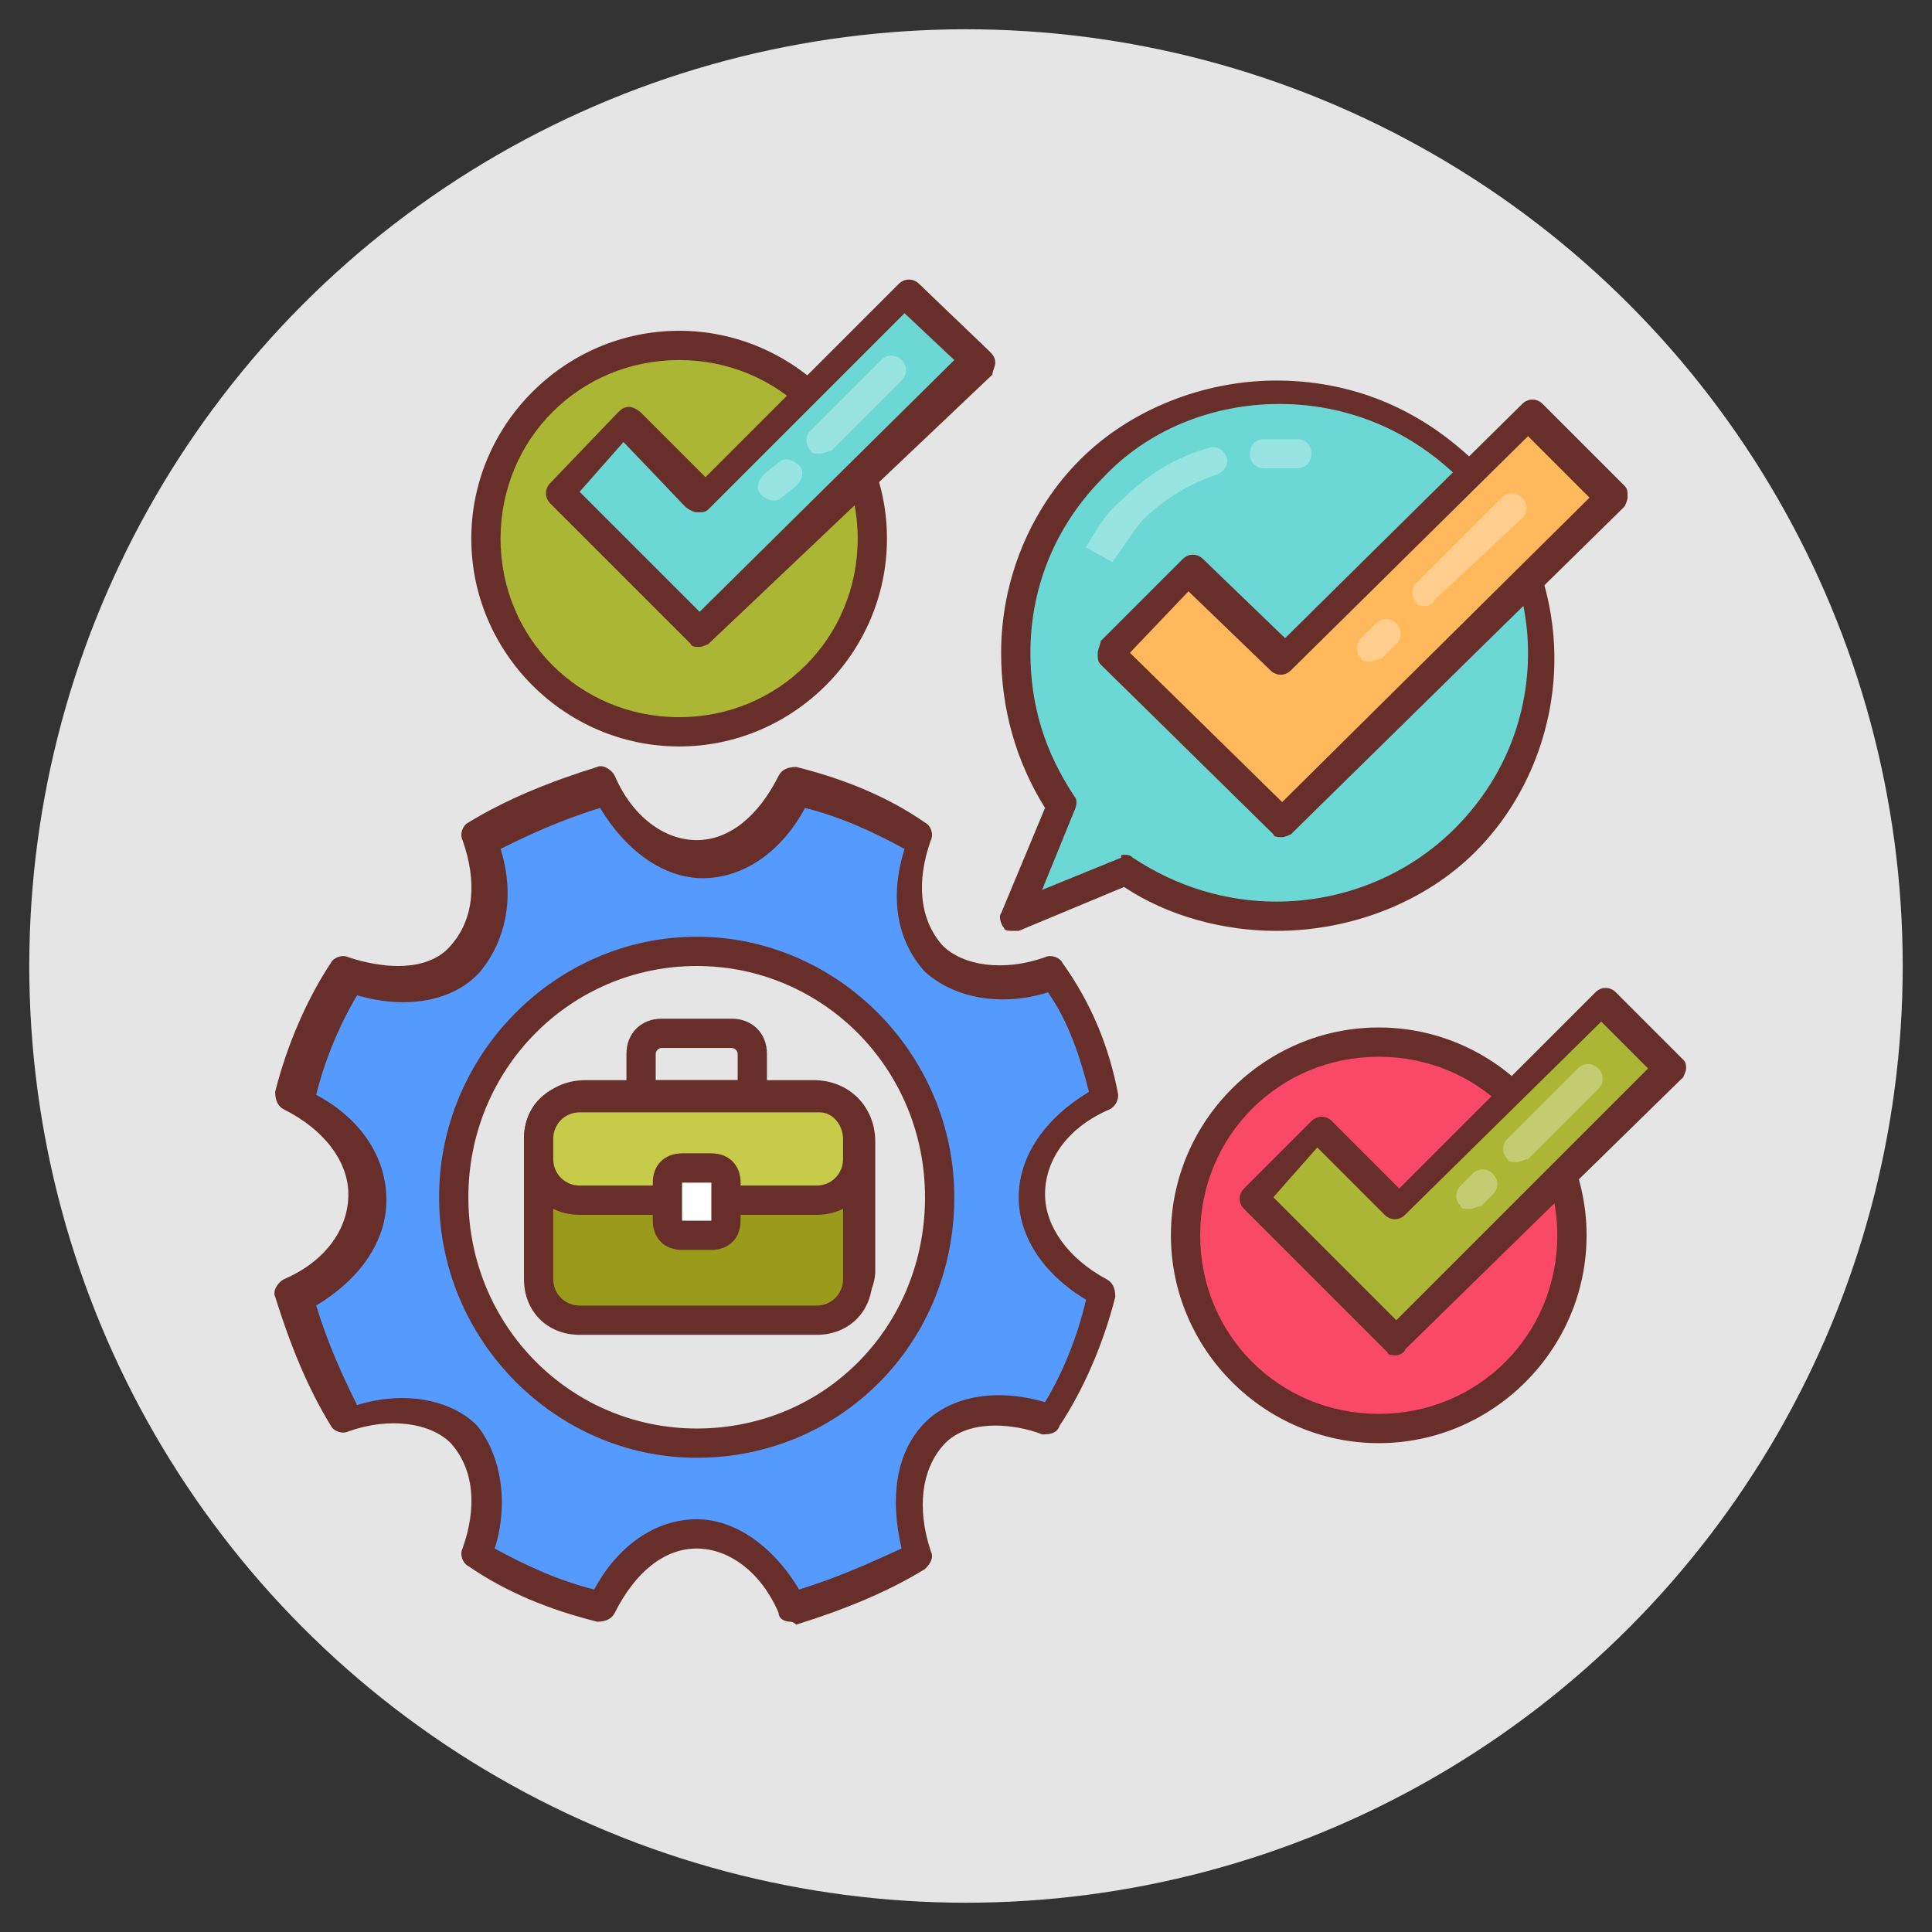 <svg id="Layer_1" height="512" viewBox="0 0 66 66" width="512" xmlns="http://www.w3.org/2000/svg"><rect x="0" y="0" width="66" height="66" fill="#333333" stroke="none"/><g><g><circle cx="33" cy="33" fill="#e5e5e5" r="32"/></g><g><g><circle cx="47.1" cy="42.2" fill="#fa4968" r="6.6"/><path d="m47.1 49.3c-3.9 0-7.1-3.2-7.1-7.1s3.2-7.1 7.1-7.1 7.1 3.2 7.1 7.1-3.2 7.1-7.1 7.1zm0-13.2c-3.4 0-6.1 2.7-6.1 6.1s2.7 6.1 6.1 6.1 6.1-2.7 6.1-6.1-2.7-6.1-6.1-6.1z" fill="#682f2a"/></g><g><circle cx="23.2" cy="18.4" fill="#abb734" r="6.6"/><path d="m23.2 25.5c-3.9 0-7.1-3.2-7.1-7.1s3.2-7.1 7.1-7.1 7.1 3.2 7.1 7.1-3.2 7.1-7.1 7.1zm0-13.2c-3.4 0-6.1 2.7-6.1 6.1s2.7 6.1 6.1 6.1 6.1-2.7 6.1-6.1-2.7-6.1-6.1-6.1z" fill="#682f2a"/></g><g><g><path d="m27.8 45h-7.8c-.9 0-1.6-.7-1.6-1.6v-4.4c0-.9.7-1.6 1.6-1.6h7.8c.9 0 1.6.7 1.6 1.6v4.5c-.1.8-.8 1.5-1.6 1.5z" fill="#fa4968"/><path d="m27.8 45.5h-7.8c-1.2 0-2.1-.9-2.1-2.1v-4.4c0-1.2.9-2.1 2.1-2.1h7.8c1.2 0 2.1.9 2.1 2.1v4.5c-.1 1.1-1.1 2-2.1 2zm-7.8-7.6c-.6 0-1.1.5-1.1 1.1v4.4c0 .6.5 1.1 1.1 1.1h7.8c.5 0 1-.5 1.1-1.1v-4.4c0-.6-.5-1.1-1.1-1.1z" fill="#682f2a"/></g><g><path d="m29.3 38.9v4.8c0 .8-.6 1.4-1.4 1.4h-8.1c-.8 0-1.4-.6-1.4-1.4v-4.8c0-.8.6-1.4 1.4-1.4h8.1c.8-.1 1.4.6 1.4 1.4z" fill="#9b9b1b"/><path d="m27.9 45.6h-8.1c-1.1 0-1.9-.8-1.9-1.9v-4.8c0-1.1.8-1.9 1.9-1.9h8.1.2c1 0 1.7.9 1.7 1.9v4.8c0 1.1-.8 1.9-1.9 1.9zm-8.1-7.6c-.5 0-.9.4-.9.9v4.8c0 .5.4.9.9.9h8.1c.5 0 .9-.4.9-.9v-4.8c0-.4-.3-.9-.8-.9 0 0-.1 0-.2 0z" fill="#682f2a"/></g><g><path d="m29.3 38.9v.7c0 .8-.6 1.4-1.4 1.4h-8.1c-.8 0-1.4-.6-1.4-1.4v-.7c0-.8.6-1.4 1.4-1.4h8.1c.8-.1 1.4.6 1.4 1.4z" fill="#c6cc4a"/><path d="m27.9 41.5h-8.1c-1.1 0-1.9-.8-1.9-1.9v-.7c0-1.1.8-1.9 1.9-1.9h8.1.2c1 0 1.7.9 1.7 1.9v.7c0 1.1-.8 1.9-1.9 1.9zm-8.1-3.5c-.5 0-.9.4-.9.9v.7c0 .5.4.9.9.9h8.1c.5 0 .9-.4.9-.9v-.7c0-.4-.3-.9-.8-.9 0 0-.1 0-.2 0z" fill="#682f2a"/></g><g><path d="m25.7 37.9h-3.8c-.3 0-.5-.2-.5-.5v-1.4c0-.7.5-1.2 1.2-1.2h2.4c.7 0 1.2.5 1.2 1.2v1.4c0 .3-.2.5-.5.5zm-3.3-1h2.8v-.9c0-.1-.1-.2-.2-.2h-2.4c-.1 0-.2.1-.2.2z" fill="#682f2a"/></g><g><path d="m24.3 42.2h-1c-.3 0-.5-.2-.5-.5v-1.3c0-.3.2-.5.5-.5h1c.3 0 .5.2.5.5v1.3c0 .3-.2.5-.5.5z" fill="#fff"/><path d="m24.3 42.7h-1c-.6 0-1-.4-1-1v-1.3c0-.6.4-1 1-1h1c.6 0 1 .4 1 1v1.3c0 .6-.4 1-1 1zm-1-2.3v1.3h1v-1.3z" fill="#682f2a"/></g></g><g><g><path d="m35.2 40.9c0-1.4 1-2.6 2.5-3.3-.3-1.6-.9-3-1.8-4.3-1.6.6-3.1.4-4-.5-.9-1-1.1-2.5-.5-4.1-1.3-.8-2.7-1.4-4.3-1.8-.7 1.5-1.9 2.5-3.2 2.5s-2.5-1-3.2-2.5c-1.5.4-3 1-4.3 1.8.6 1.6.4 3.1-.5 4.1s-2.5 1.1-4.1.5c-.8 1.3-1.4 2.8-1.8 4.3 1.5.7 2.5 1.9 2.5 3.3s-1 2.6-2.5 3.3c.4 1.5 1 3 1.8 4.3 1.6-.6 3.1-.4 4 .5.9 1 1.1 2.5.5 4.1 1.3.8 2.7 1.4 4.3 1.8.7-1.5 1.9-2.5 3.2-2.5s2.5 1 3.2 2.5c1.5-.4 3-1 4.3-1.8-.5-1.6-.4-3.1.5-4.1s2.5-1.1 4-.5c.8-1.3 1.4-2.8 1.8-4.3-1.4-.7-2.4-1.9-2.4-3.3zm-11.4 8.4c-4.6 0-8.3-3.8-8.3-8.4s3.7-8.4 8.3-8.4 8.3 3.8 8.3 8.4c0 4.7-3.7 8.4-8.3 8.4z" fill="#559aff"/><path d="m27 55.4c-.2 0-.4-.1-.4-.3-.6-1.4-1.7-2.2-2.8-2.2s-2.1.8-2.8 2.2c-.1.2-.3.3-.6.3-1.6-.4-3.1-1-4.4-1.9-.2-.1-.3-.4-.2-.6.5-1.4.4-2.7-.4-3.6-.7-.7-2.1-.9-3.5-.4-.2.1-.5 0-.6-.2-.8-1.3-1.4-2.8-1.9-4.4-.1-.2.1-.5.3-.6 1.4-.6 2.2-1.7 2.2-2.9 0-1.1-.8-2.2-2.2-2.9-.2-.1-.3-.3-.3-.6.4-1.6 1.1-3.2 1.9-4.4.1-.2.4-.3.6-.2.6.2 1.2.3 1.7.3s1.3-.1 1.8-.7c.8-.9.9-2.2.4-3.6-.1-.2 0-.5.2-.6 1.3-.8 2.8-1.4 4.4-1.9.2-.1.5.1.6.3.6 1.4 1.7 2.2 2.8 2.2s2.1-.8 2.8-2.2c.1-.2.3-.3.6-.3 1.6.4 3.1 1 4.4 1.9.2.1.3.4.2.6-.5 1.4-.4 2.7.4 3.6.7.7 2.1.9 3.5.4.2-.1.5 0 .6.2 1 1.4 1.6 2.9 1.9 4.5 0 .2-.1.4-.3.5-1.4.6-2.2 1.7-2.2 2.9 0 1.1.8 2.2 2.1 2.9.2.1.3.3.3.6-.4 1.6-1.1 3.2-1.9 4.4-.1.3-.4.3-.6.3-.5-.2-1.1-.3-1.6-.3s-1.3.1-1.8.7c-.7.8-.9 2.1-.4 3.6.1.2 0 .4-.2.6-1.3.8-2.8 1.4-4.4 1.9-.1-.1-.2-.1-.2-.1zm-10.1-2.5c1.1.6 2.2 1.1 3.4 1.4.8-1.5 2.1-2.4 3.5-2.4 1.3 0 2.6.9 3.5 2.4 1.3-.4 2.4-.9 3.5-1.4-.4-1.7-.2-3.2.7-4.2s2.5-1.3 4.2-.8c.6-1 1.1-2.2 1.4-3.5-1.5-.9-2.3-2.2-2.3-3.5 0-1.4.9-2.7 2.4-3.6-.3-1.2-.7-2.4-1.4-3.4-1.6.5-3.2.2-4.2-.7-1-1.1-1.2-2.6-.7-4.2-1.1-.6-2.2-1.1-3.4-1.4-.8 1.5-2.1 2.4-3.5 2.4-1.3 0-2.6-.9-3.5-2.4-1.3.4-2.4.9-3.4 1.4.5 1.6.2 3.1-.7 4.2-.9 1-2.5 1.3-4.2.8-.6 1-1.1 2.2-1.4 3.4 1.5.8 2.4 2.1 2.4 3.6 0 1.4-.9 2.7-2.4 3.6.4 1.3.9 2.4 1.4 3.4 1.6-.5 3.2-.2 4.1.7.8 1 1.1 2.6.6 4.2zm6.9-3.1c-4.8 0-8.8-4-8.8-8.9s4-8.9 8.8-8.9 8.8 4 8.8 8.9c0 5-3.9 8.9-8.8 8.9zm0-16.8c-4.3 0-7.8 3.5-7.8 7.9s3.5 7.9 7.8 7.9c4.4 0 7.8-3.5 7.8-7.9s-3.5-7.9-7.8-7.9z" fill="#682f2a"/></g></g><g><path d="m52.6 22.4c0 2.5-1 4.7-2.6 6.3s-3.9 2.6-6.4 2.6c-1.9 0-3.7-.6-5.2-1.6l-3.8 1.6 1.6-3.8c-1-1.5-1.6-3.2-1.6-5.2 0-2.5 1-4.7 2.6-6.3s3.9-2.6 6.4-2.6 4.7 1 6.4 2.6c1.6 1.7 2.6 4 2.6 6.4z" fill="#6cd8d5"/><path d="m34.6 31.8c-.1 0-.3 0-.3-.1-.1-.1-.2-.4-.1-.5l1.5-3.6c-1-1.6-1.5-3.4-1.5-5.3 0-2.5 1-4.9 2.7-6.6s4.2-2.7 6.7-2.7 4.8.9 6.7 2.7c1.8 1.9 2.8 4.3 2.8 6.8s-1 4.9-2.7 6.6-4.2 2.7-6.8 2.7c-1.8 0-3.7-.5-5.2-1.5l-3.6 1.5c-.1 0-.1 0-.2 0zm3.8-2.6c.1 0 .2 0 .3.1 1.5 1 3.2 1.5 4.9 1.5 2.3 0 4.5-.9 6.1-2.5s2.5-3.7 2.5-6c0-2.2-.9-4.4-2.5-6.1-1.7-1.6-3.8-2.4-6-2.4-2.3 0-4.5.9-6 2.5-1.6 1.6-2.5 3.7-2.5 6 0 1.8.5 3.4 1.5 4.9.1.1.1.3 0 .5l-1.1 2.7 2.7-1.1c0-.1 0-.1.1-.1z" fill="#682f2a"/></g><g opacity=".3"><path d="m38 19.2-.9-.5c.3-.5.6-1.1 1.2-1.6.9-.9 1.9-1.5 3-1.8.3-.1.5.1.6.3.1.3-.1.5-.3.6-.9.3-1.8.8-2.6 1.6-.4.5-.7 1-1 1.4z" fill="#fff"/></g><g opacity=".3"><path d="m44.3 16h-1.1c-.3 0-.5-.2-.5-.5s.2-.5.5-.5h1.1c.3 0 .5.2.5.5s-.2.5-.5.5z" fill="#fff"/></g><g><g><path d="m40.7 19.5-2.8 2.8 5.9 5.8 11.2-11.1-2.8-2.8-8.4 8.3z" fill="#ffb95c"/><path d="m43.8 28.6c-.1 0-.3 0-.3-.1l-5.9-5.8c-.1-.1-.1-.2-.1-.4 0-.1.1-.3.1-.4l2.8-2.8c.2-.2.5-.2.7 0l2.8 2.7 8.1-8c.2-.2.5-.2.7 0l2.8 2.8c.1.1.1.2.1.4 0 .1-.1.3-.1.3l-11.4 11.2s-.2.1-.3.1zm-5.2-6.3 5.2 5.1 10.5-10.4-2.1-2.1-8.1 8c-.2.2-.5.2-.7 0l-2.8-2.7z" fill="#682f2a"/></g><g opacity=".3"><g><path d="m48.7 20.7c-.1 0-.3 0-.3-.1-.2-.2-.2-.5 0-.7l2.9-2.9c.2-.2.5-.2.7 0s.2.5 0 .7l-3 2.8c0 .1-.2.2-.3.2z" fill="#fff"/></g><g><path d="m46.8 22.6c-.1 0-.3 0-.3-.1-.2-.2-.2-.5 0-.7l.5-.5c.2-.2.5-.2.7 0s.2.5 0 .7l-.5.5c-.1 0-.3.1-.4.1z" fill="#fff"/></g></g></g><g><g><path d="m45.1 38.6-2.3 2.3 4.9 4.9 9.3-9.3-2.3-2.3-7 7z" fill="#abb734"/><path d="m47.7 46.3c-.1 0-.3 0-.3-.1l-4.9-4.9c-.2-.2-.2-.5 0-.7l2.3-2.3c.2-.2.5-.2.7 0l2.3 2.3 6.7-6.7c.2-.2.5-.2.7 0l2.3 2.3c.1.1.1.2.1.3s-.1.3-.1.3l-9.5 9.3c0 .1-.2.2-.3.2zm-4.2-5.4 4.2 4.2 8.6-8.6-1.6-1.6-6.7 6.6c-.2.2-.5.2-.7 0l-2.3-2.3z" fill="#682f2a"/></g><g opacity=".3"><g><path d="m51.8 39.7c-.1 0-.3 0-.3-.1-.2-.2-.2-.5 0-.7l2.4-2.4c.2-.2.5-.2.7 0s.2.5 0 .7l-2.4 2.4c-.1 0-.3.1-.4.1z" fill="#fff"/></g><g><path d="m50.2 41.3c-.1 0-.3 0-.3-.1-.2-.2-.2-.5 0-.7l.4-.4c.2-.2.5-.2.7 0s.2.5 0 .7l-.4.4c-.1 0-.3.1-.4.1z" fill="#fff"/></g></g></g><g><g><path d="m21.4 14.4-2.3 2.4 4.8 4.8 9.4-9.3-2.4-2.3-7 7z" fill="#6cd8d5"/><path d="m23.9 22.1c-.1 0-.3 0-.3-.1l-4.8-4.8c-.2-.2-.2-.5 0-.7l2.3-2.4c.1-.1.2-.2.4-.2.1 0 .3.1.4.2l2.2 2.2 6.6-6.6c.2-.2.5-.2.7 0l2.4 2.3c.1.1.2.2.2.4 0 .1-.1.3-.1.4l-9.7 9.2s-.2.1-.3.1zm-4.1-5.3 4.1 4.1 8.7-8.6-1.7-1.6-6.7 6.7c-.1.1-.2.1-.4.1-.1 0-.3-.1-.4-.2l-2.1-2.2z" fill="#682f2a"/></g><g opacity=".3"><g><path d="m28 15.5c-.1 0-.3 0-.3-.1-.2-.2-.2-.5 0-.7l2.4-2.4c.2-.2.5-.2.7 0s.2.5 0 .7l-2.4 2.4c-.1 0-.3.1-.4.1z" fill="#fff"/></g><g><path d="m26.4 17.1c-.1 0-.3-.1-.4-.2-.2-.2-.1-.5.1-.7l.5-.4c.2-.2.5-.1.7.1s.1.5-.1.7l-.5.4c-.1.1-.2.1-.3.1z" fill="#fff"/></g></g></g></g></g></svg>